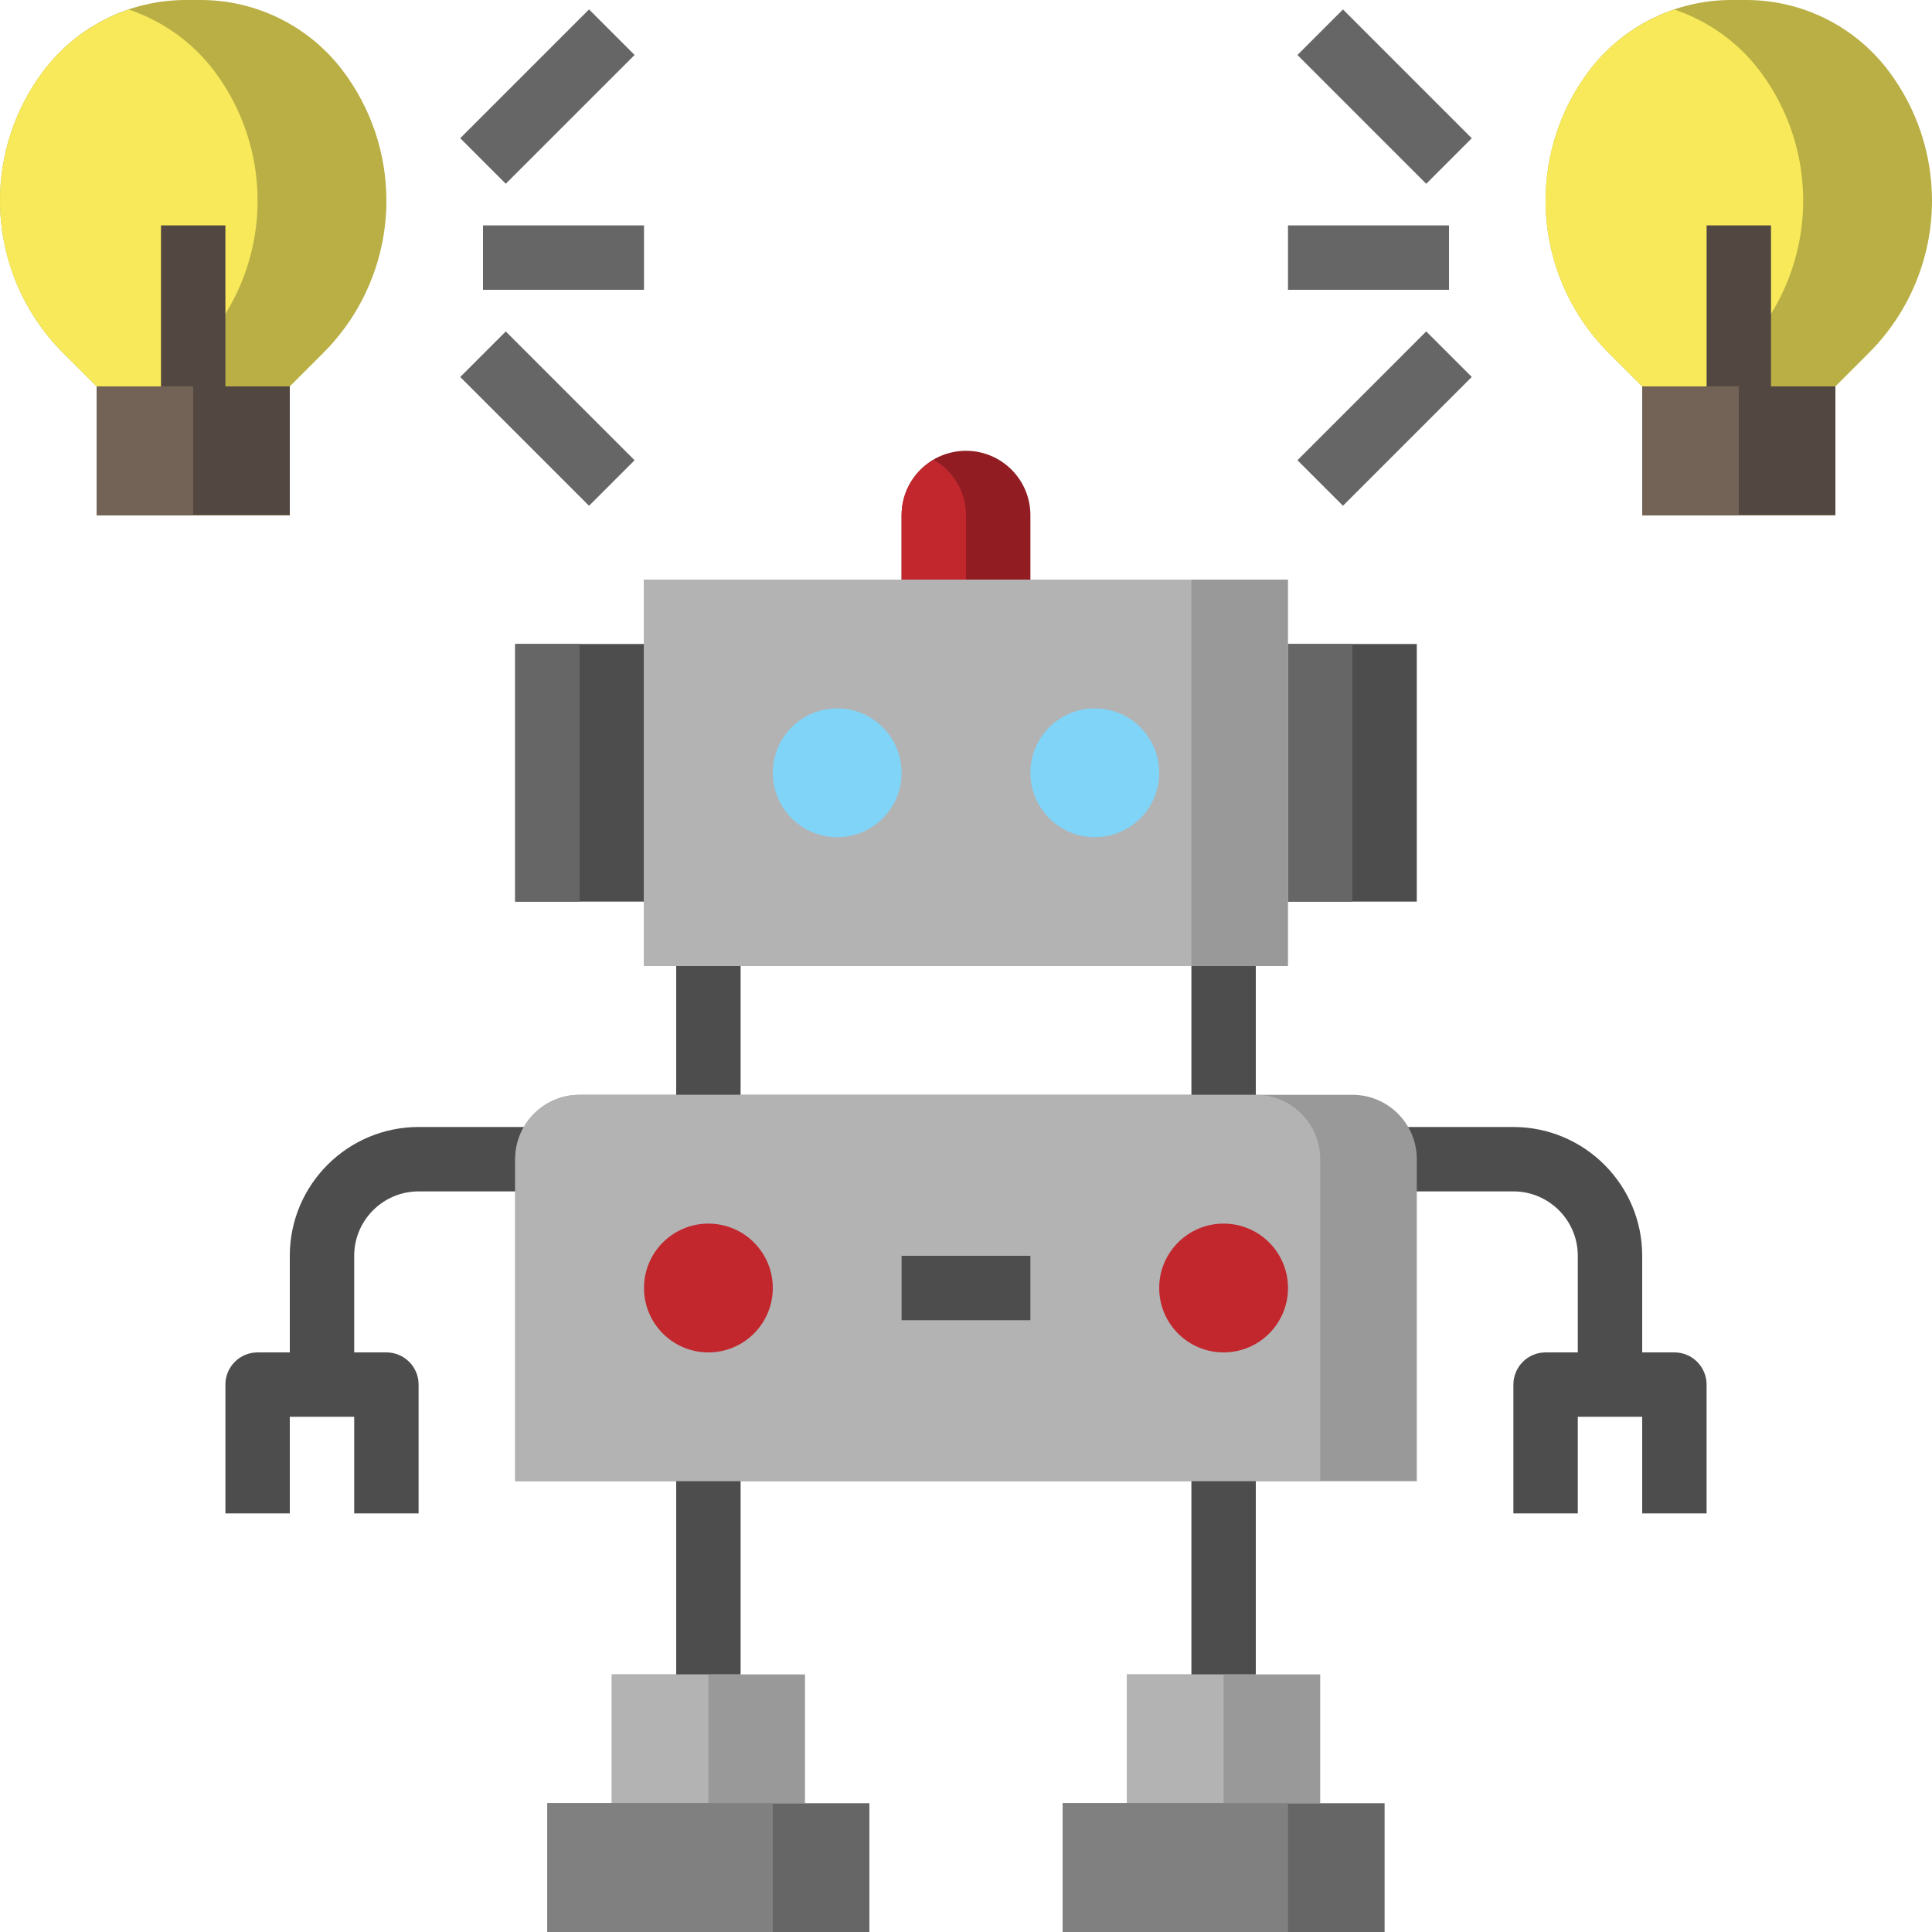 <svg height="480pt" viewBox="0 0 480 480" width="480pt" xmlns="http://www.w3.org/2000/svg"><path d="m416 336h-8v-24c0-17.648-14.352-32-32-32h-32v16h32c8.824 0 16 7.176 16 16v24h-8c-4.426 0-8 3.586-8 8v32h16v-24h16v24h16v-32c0-4.414-3.574-8-8-8zm0 0" fill="#4d4d4d"/><path d="m72 312v24h-8c-4.426 0-8 3.586-8 8v32h16v-24h16v24h16v-32c0-4.414-3.574-8-8-8h-8v-24c0-8.824 7.176-16 16-16h32v-16h-32c-17.648 0-32 14.352-32 32zm0 0" fill="#4d4d4d"/><path d="m256 144h-32v-16c0-8.84 7.16-16 16-16s16 7.16 16 16zm0 0" fill="#911d22"/><path d="m232 114.215c-4.762 2.77-8 7.875-8 13.785v16h16v-16c0-5.902-3.238-11.008-8-13.785zm0 0" fill="#c1272d"/><path d="m320 160h32v64h-32zm0 0" fill="#4d4d4d"/><path d="m320 160h16v64h-16zm0 0" fill="#666"/><path d="m128 160h32v64h-32zm0 0" fill="#4d4d4d"/><path d="m128 160h16v64h-16zm0 0" fill="#666"/><path d="m152 416h48v32h-48zm0 0" fill="#999"/><path d="m152 416h24v32h-24zm0 0" fill="#b3b3b3"/><path d="m280 416h48v32h-48zm0 0" fill="#999"/><path d="m280 416h24v32h-24zm0 0" fill="#b3b3b3"/><path d="m264 448h80v32h-80zm0 0" fill="#666"/><path d="m264 448h56v32h-56zm0 0" fill="#808080"/><path d="m136 448h80v32h-80zm0 0" fill="#666"/><path d="m136 448h56v32h-56zm0 0" fill="#808080"/><path d="m352 368h-224v-80c0-8.84 7.16-16 16-16h192c8.84 0 16 7.16 16 16zm0 0" fill="#999"/><path d="m312 272h-168c-8.84 0-16 7.16-16 16v80h200v-80c0-8.84-7.16-16-16-16zm0 0" fill="#b3b3b3"/><path d="m160 144h160v96h-160zm0 0" fill="#999"/><path d="m160 144h136v96h-136zm0 0" fill="#b3b3b3"/><path d="m72 128v-32l8.328-8.328c10.031-10.031 15.672-23.648 15.672-37.832 0-11.574-3.754-22.84-10.703-32.105-8.367-11.168-21.504-17.734-35.457-17.734h-3.68c-13.953 0-27.09 6.566-35.457 17.727-6.949 9.266-10.703 20.531-10.703 32.113 0 14.191 5.641 27.801 15.672 37.84l8.328 8.32v32zm0 0" fill="#b9af44"/><path d="m48.328 87.672c10.031-10.031 15.672-23.648 15.672-37.84 0-11.574-3.754-22.84-10.703-32.105-5.441-7.254-12.914-12.52-21.297-15.352-8.383 2.832-15.855 8.105-21.297 15.359-6.949 9.258-10.703 20.523-10.703 32.098 0 14.191 5.641 27.801 15.672 37.832l8.328 8.336v32h16v-32zm0 0" fill="#f7e95a"/><path d="m456 128v-32l8.328-8.328c10.031-10.031 15.672-23.648 15.672-37.832 0-11.574-3.754-22.84-10.703-32.105-8.367-11.168-21.504-17.734-35.457-17.734h-3.68c-13.953 0-27.09 6.566-35.465 17.727-6.941 9.266-10.695 20.531-10.695 32.113 0 14.191 5.641 27.801 15.672 37.84l8.328 8.32v32zm0 0" fill="#b9af44"/><path d="m432.328 87.672c10.031-10.031 15.672-23.648 15.672-37.84 0-11.574-3.754-22.84-10.703-32.105-5.441-7.254-12.914-12.527-21.297-15.359-8.383 2.832-15.855 8.105-21.297 15.359-6.949 9.266-10.703 20.531-10.703 32.105 0 14.191 5.641 27.801 15.672 37.832l8.328 8.336v32h16v-32zm0 0" fill="#f7e95a"/><path d="m24 96h48v32h-48zm0 0" fill="#534741"/><path d="m24 96h24v32h-24zm0 0" fill="#736357"/><path d="m408 96h48v32h-48zm0 0" fill="#534741"/><path d="m408 96h24v32h-24zm0 0" fill="#736357"/><g fill="#4d4d4d"><path d="m168 368h16v48h-16zm0 0"/><path d="m296 368h16v48h-16zm0 0"/><path d="m168 240h16v32h-16zm0 0"/><path d="m296 240h16v32h-16zm0 0"/></g><path d="m192 320c0 8.836-7.164 16-16 16s-16-7.164-16-16 7.164-16 16-16 16 7.164 16 16zm0 0" fill="#c1272d"/><path d="m224 192c0 8.836-7.164 16-16 16s-16-7.164-16-16 7.164-16 16-16 16 7.164 16 16zm0 0" fill="#80d4f7"/><path d="m288 192c0 8.836-7.164 16-16 16s-16-7.164-16-16 7.164-16 16-16 16 7.164 16 16zm0 0" fill="#80d4f7"/><path d="m320 320c0 8.836-7.164 16-16 16s-16-7.164-16-16 7.164-16 16-16 16 7.164 16 16zm0 0" fill="#c1272d"/><path d="m224 312h32v16h-32zm0 0" fill="#4d4d4d"/><path d="m424 56h16v40h-16zm0 0" fill="#534741"/><path d="m320 56h40v16h-40zm0 0" fill="#666"/><path d="m322.344 114.344 32-32.004 11.312 11.316-32 32zm0 0" fill="#666"/><path d="m322.344 13.66 11.312-11.312 32 32-11.312 11.316zm0 0" fill="#666"/><path d="m40 56h16v40h-16zm0 0" fill="#534741"/><path d="m120 56h40v16h-40zm0 0" fill="#666"/><path d="m114.344 93.66 11.312-11.312 32.004 32-11.316 11.312zm0 0" fill="#666"/><path d="m114.344 34.34 32-32 11.316 11.316-32.004 32zm0 0" fill="#666"/></svg>